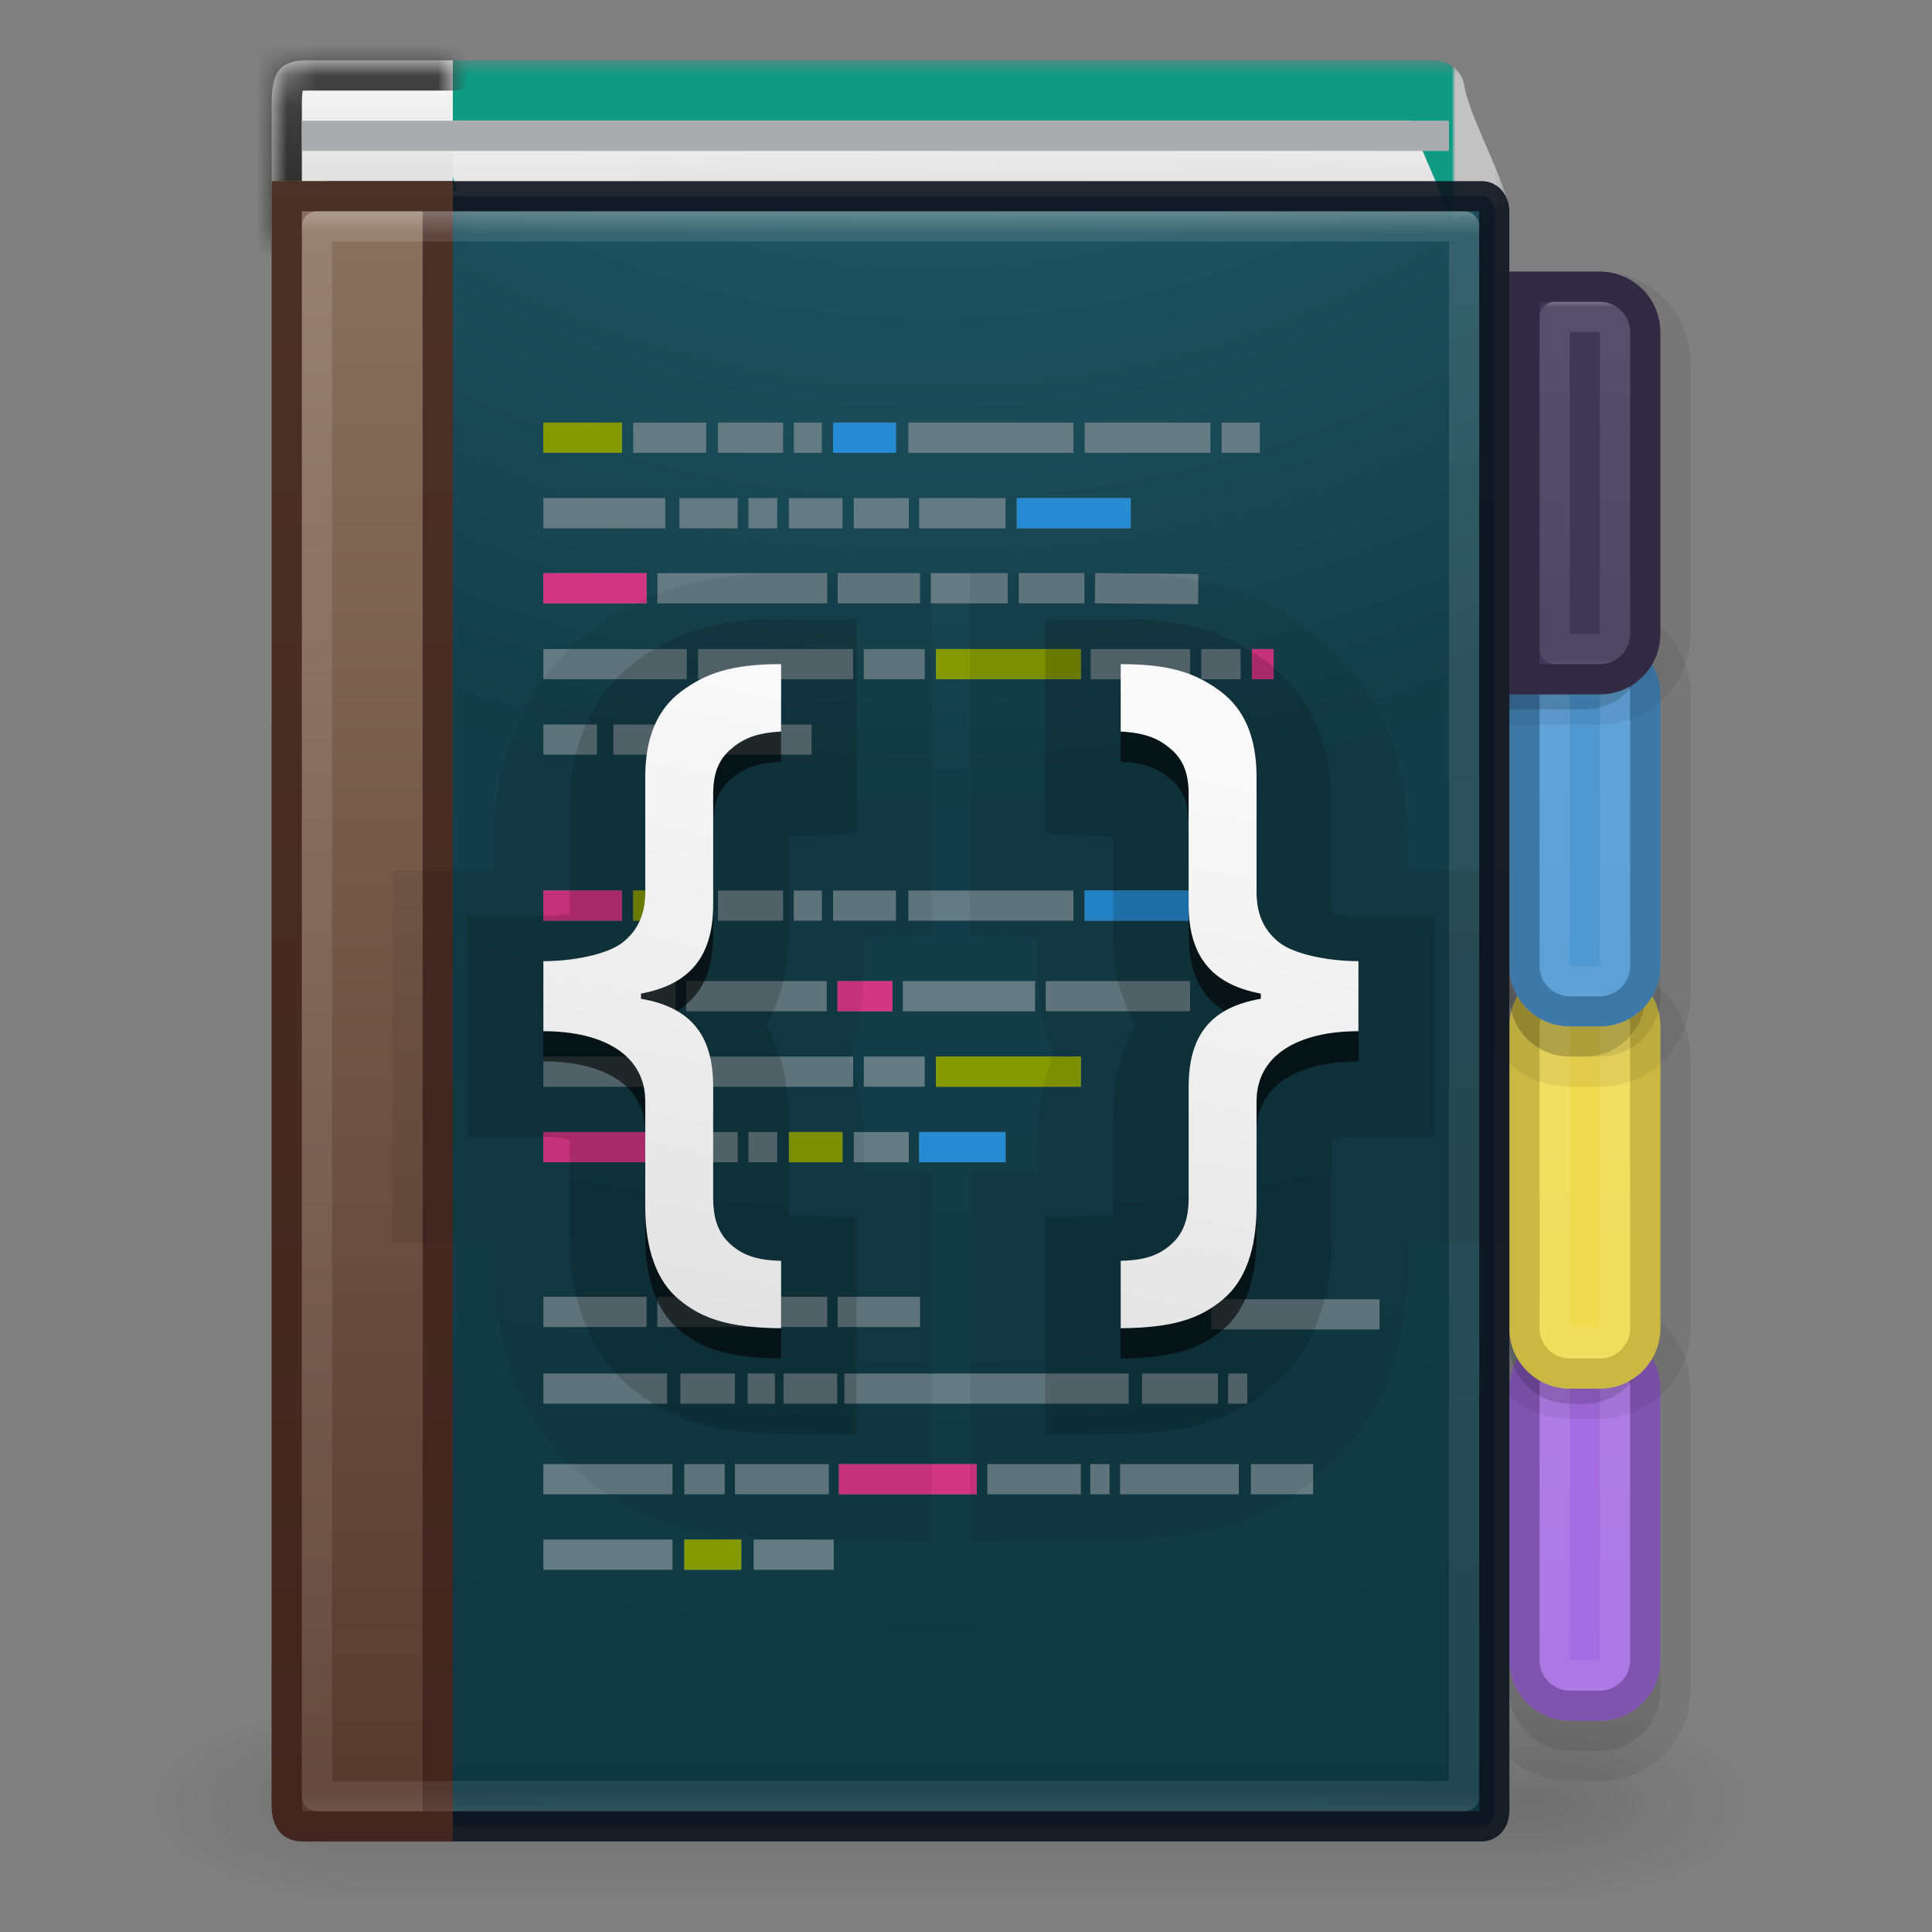 <svg width="64" height="64" viewBox="0 0 64 64" fill="none" xmlns="http://www.w3.org/2000/svg">
<rect x="0" y="0" width="64" height="64" fill="#808080" stroke="none"/>
<g opacity="0.4">
<path opacity="0.4" d="M58 56.5H51.026V63H58V56.5Z" fill="url(#paint0_radial)"/>
<path opacity="0.4" d="M5 63H11.974V56.5H5V63Z" fill="url(#paint1_radial)"/>
<path opacity="0.4" d="M51.026 56.5H11.974V63H51.026V56.5Z" fill="url(#paint2_linear)"/>
</g>
<path d="M50 46C50 44.895 50.895 44 52 44H53C54.105 44 55 44.895 55 46V56C55 57.105 54.105 58 53 58H52C50.895 58 50 57.105 50 56V46Z" fill="black" fill-opacity="0.15"/>
<path d="M53 43.5H52C50.619 43.5 49.5 44.619 49.5 46V56C49.5 57.381 50.619 58.5 52 58.5H53C54.381 58.5 55.5 57.381 55.5 56V46C55.5 44.619 54.381 43.5 53 43.5Z" stroke="black" stroke-opacity="0.07"/>
<path d="M50 46C50 44.895 50.895 44 52 44H53C54.105 44 55 44.895 55 46V55C55 56.105 54.105 57 53 57H52C50.895 57 50 56.105 50 55V46Z" fill="#A56DE2"/>
<path d="M52 44.5H53C53.828 44.5 54.5 45.172 54.5 46V55C54.5 55.828 53.828 56.5 53 56.5H52C51.172 56.5 50.5 55.828 50.5 55V46C50.5 45.172 51.172 44.5 52 44.5Z" stroke="#5B3C7C" stroke-opacity="0.5"/>
<path opacity="0.5" d="M52 44.5H53C53.276 44.5 53.5 44.724 53.5 45V55C53.5 55.276 53.276 55.5 53 55.5H52C51.724 55.5 51.5 55.276 51.5 55V45C51.5 44.724 51.724 44.5 52 44.5Z" stroke="url(#paint3_linear)" stroke-linecap="round" stroke-linejoin="round"/>
<path d="M50 35C50 33.895 50.895 33 52 33H52.5C53.605 33 54.5 33.895 54.5 35V44.5C54.5 45.605 53.605 46.5 52.5 46.5H52C50.895 46.5 50 45.605 50 44.5V35Z" fill="black" fill-opacity="0.15"/>
<path d="M50 35C50 33.895 50.895 33 52 33H53C54.105 33 55 33.895 55 35V44C55 45.105 54.105 46 53 46H52C50.895 46 50 45.105 50 44V35Z" fill="black" fill-opacity="0.15"/>
<path d="M53 32.5H52C50.619 32.5 49.5 33.619 49.5 35V44C49.5 45.381 50.619 46.5 52 46.5H53C54.381 46.5 55.5 45.381 55.5 44V35C55.5 33.619 54.381 32.5 53 32.5Z" stroke="black" stroke-opacity="0.07"/>
<path d="M50 34C50 32.895 50.895 32 52 32H53C54.105 32 55 32.895 55 34V44C55 45.105 54.105 46 53 46H52C50.895 46 50 45.105 50 44V34Z" fill="#F0DB4F"/>
<path d="M52 32.5H53C53.828 32.5 54.5 33.172 54.5 34V44C54.5 44.828 53.828 45.5 53 45.5H52C51.172 45.5 50.5 44.828 50.5 44V34C50.5 33.172 51.172 32.5 52 32.5Z" stroke="#A59738" stroke-opacity="0.5"/>
<path opacity="0.5" d="M52 33.5H53C53.276 33.5 53.5 33.724 53.5 34V44C53.5 44.276 53.276 44.5 53 44.5H52C51.724 44.5 51.5 44.276 51.5 44V34C51.5 33.724 51.724 33.5 52 33.5Z" stroke="url(#paint4_linear)" stroke-linecap="round" stroke-linejoin="round"/>
<path d="M50 23.5C50 22.395 50.895 21.5 52 21.5H52.5C53.605 21.5 54.5 22.395 54.5 23.5V33C54.5 34.105 53.605 35 52.5 35H52C50.895 35 50 34.105 50 33V23.5Z" fill="black" fill-opacity="0.15"/>
<path d="M50 23C50 21.895 50.895 21 52 21H53C54.105 21 55 21.895 55 23V33C55 34.105 54.105 35 53 35H52C50.895 35 50 34.105 50 33V23Z" fill="black" fill-opacity="0.15"/>
<path d="M53 20.5H52C50.619 20.5 49.5 21.619 49.5 23V33C49.5 34.381 50.619 35.5 52 35.5H53C54.381 35.5 55.5 34.381 55.5 33V23C55.5 21.619 54.381 20.5 53 20.5Z" stroke="black" stroke-opacity="0.07"/>
<path d="M50 23C50 21.895 50.895 21 52 21H53C54.105 21 55 21.895 55 23V32C55 33.105 54.105 34 53 34H52C50.895 34 50 33.105 50 32V23Z" fill="#4F98D2"/>
<path d="M52 21.5H53C53.828 21.5 54.5 22.172 54.5 23V32C54.5 32.828 53.828 33.5 53 33.5H52C51.172 33.5 50.5 32.828 50.5 32V23C50.5 22.172 51.172 21.5 52 21.5Z" stroke="#2E597C" stroke-opacity="0.5"/>
<path opacity="0.5" d="M51.5 21.5H53.5V32C53.5 32.276 53.276 32.5 53 32.5H52C51.724 32.5 51.5 32.276 51.5 32V21.5Z" stroke="url(#paint5_linear)" stroke-linecap="round" stroke-linejoin="round"/>
<path d="M50 10H52.5C53.605 10 54.5 10.895 54.5 12V21.5C54.5 22.605 53.605 23.5 52.5 23.5H50V10Z" fill="black" fill-opacity="0.15"/>
<path d="M50 10H53C54.105 10 55 10.895 55 12V21C55 22.105 54.105 23 53 23H50V10Z" fill="black" fill-opacity="0.15"/>
<path d="M50 9.5H49.5V10V23V23.5H50H53C54.381 23.5 55.5 22.381 55.5 21V12C55.5 10.619 54.381 9.5 53 9.5H50Z" stroke="black" stroke-opacity="0.07"/>
<path d="M50 9H53C54.105 9 55 9.895 55 11V21C55 22.105 54.105 23 53 23H50V9Z" fill="#403757"/>
<path d="M50.5 9.5H53C53.828 9.5 54.5 10.172 54.5 11V21C54.5 21.828 53.828 22.5 53 22.5H50.5V9.5Z" stroke="#231E2F" stroke-opacity="0.5"/>
<path opacity="0.5" d="M51.5 10.5H53C53.276 10.5 53.5 10.724 53.5 11V21C53.5 21.276 53.276 21.5 53 21.5H51.5V10.5Z" stroke="url(#paint6_linear)" stroke-linecap="round" stroke-linejoin="round"/>
<mask id="path-27-outside-1" maskUnits="userSpaceOnUse" x="12" y="2" width="38" height="6" fill="black">
<rect fill="white" x="12" y="2" width="38" height="6"/>
<path d="M49 7C48.661 5.809 47.708 4.136 47.52 3H13L14.191 6.605"/>
</mask>
<path d="M49 7C48.661 5.809 47.708 4.136 47.52 3H13L14.191 6.605" fill="url(#paint7_linear)"/>
<path d="M47.52 3L48.507 2.837C48.428 2.354 48.01 2 47.52 2V3ZM13 3V2C12.679 2 12.378 2.154 12.19 2.414C12.002 2.674 11.95 3.009 12.05 3.314L13 3ZM49.962 6.726C49.77 6.051 49.409 5.254 49.122 4.585C48.809 3.854 48.578 3.265 48.507 2.837L46.534 3.163C46.651 3.872 46.99 4.687 47.284 5.373C47.606 6.123 47.891 6.757 48.038 7.274L49.962 6.726ZM47.52 2H13V4H47.52V2ZM12.05 3.314L13.242 6.919L15.141 6.292L13.95 2.686L12.05 3.314Z" fill="url(#paint8_linear)" mask="url(#path-27-outside-1)"/>
<mask id="path-29-inside-2" fill="white">
<path d="M15 8H10.2C9.515 8 9 7.936 9 7.854V3.411C9 2.355 9.297 2 10.175 2H15"/>
</mask>
<path d="M15 8H10.2C9.515 8 9 7.936 9 7.854V3.411C9 2.355 9.297 2 10.175 2H15" fill="url(#paint9_linear)"/>
<path d="M15 9C15.552 9 16 8.552 16 8C16 7.448 15.552 7 15 7V9ZM15 3C15.552 3 16 2.552 16 2C16 1.448 15.552 1 15 1V3ZM15 7H10.2V9H15V7ZM10.2 7C9.882 7 9.626 6.985 9.465 6.965C9.377 6.955 9.356 6.947 9.377 6.953C9.38 6.954 9.457 6.976 9.555 7.036C9.604 7.068 9.701 7.135 9.792 7.251C9.891 7.376 10 7.583 10 7.854H8C8 8.416 8.421 8.686 8.492 8.731C8.62 8.811 8.743 8.851 8.805 8.87C8.944 8.911 9.095 8.935 9.222 8.95C9.489 8.983 9.833 9 10.2 9V7ZM10 7.854V3.411H8V7.854H10ZM10 3.411C10 3.186 10.017 3.049 10.035 2.968C10.053 2.891 10.063 2.906 10.026 2.95C10.008 2.972 9.986 2.991 9.964 3.005C9.943 3.019 9.93 3.023 9.934 3.022C9.947 3.017 10.015 3 10.175 3V1C9.639 1 8.963 1.102 8.491 1.669C8.064 2.18 8 2.852 8 3.411H10ZM10.175 3H15V1H10.175V3Z" fill="url(#paint10_linear)" mask="url(#path-29-inside-2)"/>
<path opacity="0.9" d="M10.886 6.5H49.114C49.268 6.5 49.5 6.665 49.5 7.009V59.991C49.5 60.335 49.268 60.5 49.114 60.5H10.886C10.732 60.5 10.5 60.335 10.5 59.991V7.009C10.5 6.665 10.732 6.5 10.886 6.5Z" fill="url(#paint11_radial)" stroke="#0E141F"/>
<path d="M15 6C15 6 15 44.244 15 61H10.048C9.363 61 9 60.558 9 59.799V6H15Z" fill="url(#paint12_linear)"/>
<path d="M14.5 6.5V6.517V6.546V6.577V6.608V6.639V6.672V6.705V6.739V6.774V6.809V6.846V6.883V6.921V6.959V6.998V7.039V7.079V7.121V7.163V7.206V7.25V7.294V7.34V7.385V7.432V7.479V7.528V7.576V7.626V7.676V7.727V7.779V7.831V7.884V7.938V7.992V8.047V8.103V8.159V8.216V8.274V8.333V8.392V8.452V8.512V8.573V8.635V8.697V8.761V8.824V8.889V8.954V9.02V9.086V9.153V9.221V9.289V9.358V9.427V9.498V9.568V9.64V9.712V9.784V9.858V9.932V10.006V10.081V10.157V10.233V10.31V10.388V10.466V10.544V10.624V10.703V10.784V10.865V10.946V11.029V11.111V11.195V11.278V11.363V11.448V11.533V11.62V11.706V11.793V11.881V11.969V12.058V12.148V12.237V12.328V12.419V12.51V12.602V12.695V12.788V12.882V12.976V13.07V13.165V13.261V13.357V13.454V13.551V13.649V13.747V13.845V13.944V14.044V14.144V14.245V14.345V14.447V14.549V14.651V14.754V14.858V14.961V15.066V15.171V15.276V15.381V15.488V15.594V15.701V15.809V15.916V16.025V16.133V16.242V16.352V16.462V16.573V16.683V16.795V16.906V17.018V17.131V17.244V17.357V17.471V17.585V17.7V17.814V17.93V18.045V18.161V18.278V18.395V18.512V18.629V18.747V18.866V18.984V19.103V19.223V19.342V19.462V19.583V19.704V19.825V19.946V20.068V20.19V20.313V20.436V20.559V20.682V20.806V20.93V21.055V21.18V21.305V21.43V21.556V21.682V21.808V21.935V22.062V22.189V22.317V22.444V22.572V22.701V22.829V22.958V23.088V23.217V23.347V23.477V23.607V23.738V23.869V24V24.131V24.263V24.395V24.527V24.659V24.792V24.924V25.057V25.191V25.324V25.458V25.592V25.726V25.861V25.995V26.13V26.265V26.401V26.536V26.672V26.808V26.944V27.08V27.216V27.353V27.49V27.627V27.764V27.902V28.039V28.177V28.315V28.453V28.591V28.73V28.869V29.007V29.146V29.285V29.425V29.564V29.703V29.843V29.983V30.123V30.263V30.403V30.544V30.684V30.825V30.965V31.106V31.247V31.388V31.53V31.671V31.812V31.954V32.095V32.237V32.379V32.521V32.663V32.805V32.947V33.089V33.232V33.374V33.517V33.659V33.802V33.944V34.087V34.23V34.373V34.516V34.659V34.802V34.945V35.088V35.231V35.374V35.517V35.661V35.804V35.947V36.091V36.234V36.378V36.521V36.664V36.808V36.951V37.095V37.238V37.382V37.525V37.669V37.812V37.956V38.099V38.242V38.386V38.529V38.673V38.816V38.959V39.103V39.246V39.389V39.532V39.675V39.819V39.962V40.105V40.248V40.39V40.533V40.676V40.819V40.961V41.104V41.247V41.389V41.531V41.674V41.816V41.958V42.1V42.242V42.384V42.526V42.667V42.809V42.95V43.092V43.233V43.374V43.515V43.656V43.797V43.938V44.078V44.219V44.359V44.499V44.639V44.779V44.919V45.059V45.198V45.337V45.477V45.615V45.754V45.893V46.032V46.17V46.308V46.446V46.584V46.722V46.859V46.997V47.134V47.271V47.408V47.544V47.681V47.817V47.953V48.089V48.224V48.36V48.495V48.63V48.765V48.9V49.034V49.168V49.302V49.435V49.569V49.702V49.835V49.968V50.1V50.233V50.365V50.496V50.628V50.759V50.89V51.021V51.151V51.282V51.411V51.541V51.67V51.8V51.928V52.057V52.185V52.313V52.441V52.568V52.696V52.822V52.949V53.075V53.201V53.327V53.452V53.577V53.702V53.826V53.95V54.074V54.197V54.32V54.443V54.565V54.687V54.809V54.93V55.051V55.172V55.292V55.412V55.532V55.651V55.77V55.889V56.007V56.124V56.242V56.359V56.476V56.592V56.708V56.823V56.938V57.053V57.168V57.282V57.395V57.508V57.621V57.733V57.845V57.957V58.068V58.179V58.289V58.399V58.508V58.617V58.726V58.834V58.942V59.049V59.156V59.262V59.368V59.474V59.578V59.683V59.787V59.891V59.994V60.097V60.199V60.301V60.402V60.5H10.048C9.819 60.5 9.709 60.431 9.646 60.358C9.574 60.274 9.5 60.106 9.5 59.799V6.5H14.5Z" stroke="#3D211B" stroke-opacity="0.8"/>
<path opacity="0.5" d="M10.5 7.5H48.5V59.5H10.5V7.5Z" stroke="url(#paint13_linear)" stroke-linecap="round" stroke-linejoin="round"/>
<path d="M24.965 51.5H27.619M18 14.5H20.604H18ZM20.976 14.5H23.394H20.976ZM23.783 14.5H25.941H23.783ZM26.295 14.5H27.225H26.295ZM27.597 14.5H29.68H27.597ZM30.09 14.5H35.558H30.09ZM35.93 14.5H40.096H35.93ZM40.468 14.5H41.733H40.468ZM18 17H22.038H18ZM22.507 17H24.436H22.507ZM24.793 17H25.745H24.793ZM26.133 17H27.91H26.133ZM28.282 17H30.104H28.282ZM30.448 17H33.31H30.448ZM33.682 17H37.457H33.682ZM18 19.487H21.417H18ZM21.776 19.487H27.404H21.776ZM27.749 19.487H30.479H27.749ZM30.829 19.487H33.382H30.829ZM33.748 19.487H35.923H33.748ZM36.273 19.487L39.694 19.513L36.273 19.487ZM18 22H22.751H18ZM23.125 22H28.26H23.125ZM28.615 22H30.633H28.615ZM31.005 22H35.808H31.005ZM36.131 22H39.423H36.131ZM39.795 22H41.098H39.795ZM41.47 22H42.191H41.47ZM18 24.5H19.774H18ZM20.319 24.5H26.886H20.319ZM18 38H22.038H18ZM22.507 38H24.436H22.507ZM24.793 38H25.745H24.793ZM26.133 38H27.91H26.133ZM28.282 38H30.104H28.282ZM30.448 38H33.31H30.448ZM18 43.459H21.417H18ZM21.776 43.459H27.404H21.776ZM27.749 43.459H30.479H27.749ZM40.124 43.541H45.699H40.124ZM18 35.5H22.751H18ZM23.125 35.5H28.26H23.125ZM28.615 35.5H30.633H28.615ZM31.005 35.5H35.808H31.005ZM18 30H20.604H18ZM20.976 30H23.394H20.976ZM23.783 30H25.941H23.783ZM26.295 30H27.225H26.295ZM27.597 30H29.68H27.597ZM30.09 30H35.558H30.09ZM35.93 30H40.096H35.93ZM18 33H22.385H18ZM22.73 33H27.387H22.73ZM27.742 33H29.563H27.742ZM29.907 33H34.288H29.907ZM34.639 33H39.423H34.639ZM18 46H22.098H18ZM22.538 46H24.345H22.538ZM24.768 46H25.669H24.768ZM25.956 46H27.735H25.956ZM27.971 46H37.389H27.971ZM37.832 46H40.346H37.832ZM40.684 46H41.319H40.684ZM22.669 49H24.006H22.669ZM18 49H22.277H18ZM24.347 49H27.458H24.347ZM27.787 49H32.352H27.787ZM32.707 49H35.804H32.707ZM36.116 49H36.755H36.116ZM37.103 49H41.037H37.103ZM41.439 49H43.498H41.439ZM22.669 51.5H24.556H22.669ZM18 51.5H22.277H18Z" stroke="#657B83"/>
<path d="M27.787 49H32.352M18 19.487H21.417H18ZM41.47 22H42.191H41.47ZM18 38H22.038H18ZM18 30H20.604H18ZM27.742 33H29.563H27.742Z" stroke="#D33682"/>
<path d="M35.93 30H40.096M27.597 14.5H29.68H27.597ZM33.682 17H37.457H33.682ZM30.448 38H33.31H30.448Z" stroke="#268BD2"/>
<path d="M22.669 51.5H24.556M18 14.5H20.604H18ZM31.005 22H35.808H31.005ZM26.133 38H27.91H26.133ZM31.005 35.5H35.808H31.005ZM20.976 30H23.394H20.976Z" stroke="#859900"/>
<path d="M25.875 23C24.249 23 23.387 23.294 22.57 23.902C21.761 24.502 21.375 25.457 21.375 26.738V30.562C21.375 31.326 21.096 31.86 20.602 32.238C20.114 32.608 19.012 32.84 18 32.84V35.16C19.993 35.16 21.375 35.952 21.375 37.48V40.961C21.375 42.366 21.743 43.43 22.5 44.055C23.264 44.687 24.144 44.984 25.875 45V42.766C25.013 42.749 24.57 42.552 24.188 42.207C23.805 41.862 23.625 41.377 23.625 40.703V37.008C23.625 35.356 22.95 34.382 21.234 34.086V33.914C22.95 33.594 23.625 32.584 23.625 30.949V27.297C23.625 26.623 23.805 26.173 24.188 25.836C24.577 25.491 25.021 25.276 25.875 25.234V23ZM37.125 23V25.234C37.979 25.276 38.423 25.491 38.812 25.836C39.195 26.173 39.375 26.623 39.375 27.297V30.949C39.375 32.584 40.05 33.594 41.766 33.914V34.086C40.05 34.382 39.375 35.356 39.375 37.008V40.703C39.375 41.377 39.195 41.862 38.812 42.207C38.43 42.552 37.987 42.749 37.125 42.766V45C38.856 44.984 39.736 44.687 40.5 44.055C41.257 43.43 41.625 42.366 41.625 40.961V37.48C41.625 35.952 43.007 35.16 45 35.16V32.84C43.988 32.84 42.886 32.608 42.398 32.238C41.904 31.86 41.625 31.326 41.625 30.562V26.738C41.625 25.457 41.239 24.502 40.43 23.902C39.613 23.294 38.751 23 37.125 23Z" fill="black" fill-opacity="0.6" stroke="black" stroke-opacity="0.15" stroke-width="5"/>
<path d="M25.875 24C24.249 24 23.387 24.294 22.57 24.902C21.761 25.502 21.375 26.457 21.375 27.738V31.562C21.375 32.327 21.096 32.86 20.602 33.238C20.114 33.608 19.012 33.84 18 33.84V36.16C19.993 36.16 21.375 36.952 21.375 38.48V41.961C21.375 43.366 21.743 44.43 22.5 45.055C23.264 45.687 24.144 45.984 25.875 46V43.766C25.013 43.749 24.57 43.552 24.188 43.207C23.805 42.862 23.625 42.377 23.625 41.703V38.008C23.625 36.356 22.95 35.382 21.234 35.086V34.914C22.95 34.594 23.625 33.584 23.625 31.949V28.297C23.625 27.623 23.805 27.173 24.188 26.836C24.577 26.491 25.021 26.276 25.875 26.234V24ZM37.125 24V26.234C37.979 26.276 38.423 26.491 38.812 26.836C39.195 27.173 39.375 27.623 39.375 28.297V31.949C39.375 33.584 40.05 34.594 41.766 34.914V35.086C40.05 35.382 39.375 36.356 39.375 38.008V41.703C39.375 42.377 39.195 42.862 38.812 43.207C38.43 43.552 37.987 43.749 37.125 43.766V46C38.856 45.984 39.736 45.687 40.5 45.055C41.257 44.43 41.625 43.366 41.625 41.961V38.48C41.625 36.952 43.007 36.16 45 36.16V33.84C43.988 33.84 42.886 33.608 42.398 33.238C41.904 32.86 41.625 32.327 41.625 31.562V27.738C41.625 26.457 41.239 25.502 40.43 24.902C39.613 24.294 38.751 24 37.125 24Z" stroke="black" stroke-opacity="0.07" stroke-width="10"/>
<path d="M25.875 22C24.249 22 23.387 22.294 22.57 22.902C21.761 23.502 21.375 24.457 21.375 25.738V29.562C21.375 30.326 21.096 30.86 20.602 31.238C20.114 31.608 19.012 31.84 18 31.84V34.16C19.993 34.16 21.375 34.952 21.375 36.48V39.961C21.375 41.366 21.743 42.43 22.5 43.055C23.264 43.687 24.144 43.984 25.875 44V41.766C25.013 41.749 24.57 41.552 24.188 41.207C23.805 40.862 23.625 40.377 23.625 39.703V36.008C23.625 34.356 22.95 33.382 21.234 33.086V32.914C22.95 32.594 23.625 31.584 23.625 29.949V26.297C23.625 25.623 23.805 25.173 24.188 24.836C24.577 24.491 25.021 24.276 25.875 24.234V22ZM37.125 22V24.234C37.979 24.276 38.423 24.491 38.812 24.836C39.195 25.173 39.375 25.623 39.375 26.297V29.949C39.375 31.584 40.05 32.594 41.766 32.914V33.086C40.05 33.382 39.375 34.356 39.375 36.008V39.703C39.375 40.377 39.195 40.862 38.812 41.207C38.43 41.552 37.987 41.749 37.125 41.766V44C38.856 43.984 39.736 43.687 40.5 43.055C41.257 42.43 41.625 41.366 41.625 39.961V36.48C41.625 34.952 43.007 34.16 45 34.16V31.84C43.988 31.84 42.886 31.608 42.398 31.238C41.904 30.86 41.625 30.326 41.625 29.562V25.738C41.625 24.457 41.239 23.502 40.43 22.902C39.613 22.294 38.751 22 37.125 22Z" fill="url(#paint14_linear)"/>
<line x1="10" y1="4.5" x2="48" y2="4.5" stroke="#ABACAE"/>
<defs>
<radialGradient id="paint0_radial" cx="0" cy="0" r="1" gradientUnits="userSpaceOnUse" gradientTransform="translate(51.017 59.75) scale(6.987 3.25)">
<stop stop-color="#181818"/>
<stop offset="1" stop-color="#181818" stop-opacity="0"/>
</radialGradient>
<radialGradient id="paint1_radial" cx="0" cy="0" r="1" gradientUnits="userSpaceOnUse" gradientTransform="translate(11.983 59.75) rotate(180) scale(6.987 3.25)">
<stop stop-color="#181818"/>
<stop offset="1" stop-color="#181818" stop-opacity="0"/>
</radialGradient>
<linearGradient id="paint2_linear" x1="32.976" y1="63.026" x2="32.976" y2="56.499" gradientUnits="userSpaceOnUse">
<stop stop-color="#181818" stop-opacity="0"/>
<stop offset="0.5" stop-color="#181818"/>
<stop offset="1" stop-color="#181818" stop-opacity="0"/>
</linearGradient>
<linearGradient id="paint3_linear" x1="52.5" y1="43.838" x2="52.5" y2="56.162" gradientUnits="userSpaceOnUse">
<stop stop-color="white"/>
<stop offset="0.027" stop-color="white" stop-opacity="0.235"/>
<stop offset="0.974" stop-color="white" stop-opacity="0.157"/>
<stop offset="1" stop-color="white" stop-opacity="0.392"/>
</linearGradient>
<linearGradient id="paint4_linear" x1="52.5" y1="32.838" x2="52.5" y2="45.162" gradientUnits="userSpaceOnUse">
<stop stop-color="white"/>
<stop offset="0.027" stop-color="white" stop-opacity="0.235"/>
<stop offset="0.974" stop-color="white" stop-opacity="0.157"/>
<stop offset="1" stop-color="white" stop-opacity="0.392"/>
</linearGradient>
<linearGradient id="paint5_linear" x1="52.5" y1="20.838" x2="52.5" y2="33.162" gradientUnits="userSpaceOnUse">
<stop stop-color="white"/>
<stop offset="0.027" stop-color="white" stop-opacity="0.235"/>
<stop offset="0.974" stop-color="white" stop-opacity="0.157"/>
<stop offset="1" stop-color="white" stop-opacity="0.392"/>
</linearGradient>
<linearGradient id="paint6_linear" x1="52.5" y1="9.838" x2="52.5" y2="22.162" gradientUnits="userSpaceOnUse">
<stop stop-color="white"/>
<stop offset="0.027" stop-color="white" stop-opacity="0.235"/>
<stop offset="0.974" stop-color="white" stop-opacity="0.157"/>
<stop offset="1" stop-color="white" stop-opacity="0.392"/>
</linearGradient>
<linearGradient id="paint7_linear" x1="31.916" y1="3.317" x2="31.953" y2="6.569" gradientUnits="userSpaceOnUse">
<stop stop-color="#F5F5F5"/>
<stop offset="1" stop-color="#E1E1E1"/>
</linearGradient>
<linearGradient id="paint8_linear" x1="8.895" y1="2.396" x2="49.722" y2="2.396" gradientUnits="userSpaceOnUse">
<stop stop-color="#0E9A83"/>
<stop offset="0.96" stop-color="#0E9A83"/>
<stop offset="0.963" stop-color="#C2C2C2"/>
<stop offset="1" stop-color="#C2C2C2"/>
</linearGradient>
<linearGradient id="paint9_linear" x1="13.985" y1="2.75" x2="13.985" y2="5.75" gradientUnits="userSpaceOnUse">
<stop stop-color="#F5F5F5"/>
<stop offset="1" stop-color="#E1E1E1"/>
</linearGradient>
<linearGradient id="paint10_linear" x1="32.4" y1="8.077" x2="32.4" y2="1.908" gradientUnits="userSpaceOnUse">
<stop stop-color="#272727"/>
<stop offset="1" stop-color="#454545"/>
</linearGradient>
<radialGradient id="paint11_radial" cx="0" cy="0" r="1" gradientUnits="userSpaceOnUse" gradientTransform="translate(30.944 -13.166) rotate(90) scale(149.418 167.837)">
<stop stop-color="#206A7C"/>
<stop offset="0.262" stop-color="#073642"/>
<stop offset="0.705" stop-color="#002B36"/>
<stop offset="1" stop-color="#00161C"/>
</radialGradient>
<linearGradient id="paint12_linear" x1="12" y1="6" x2="12" y2="61" gradientUnits="userSpaceOnUse">
<stop stop-color="#8A715E"/>
<stop offset="1" stop-color="#57392D"/>
</linearGradient>
<linearGradient id="paint13_linear" x1="29.5" y1="6.284" x2="29.5" y2="60.716" gradientUnits="userSpaceOnUse">
<stop stop-color="white"/>
<stop offset="0.027" stop-color="white" stop-opacity="0.235"/>
<stop offset="0.974" stop-color="white" stop-opacity="0.157"/>
<stop offset="1" stop-color="white" stop-opacity="0.392"/>
</linearGradient>
<linearGradient id="paint14_linear" x1="27.281" y1="22" x2="20.338" y2="57.42" gradientUnits="userSpaceOnUse">
<stop stop-color="#FAFAFA"/>
<stop offset="1" stop-color="#D4D4D4"/>
</linearGradient>
</defs>
</svg>
